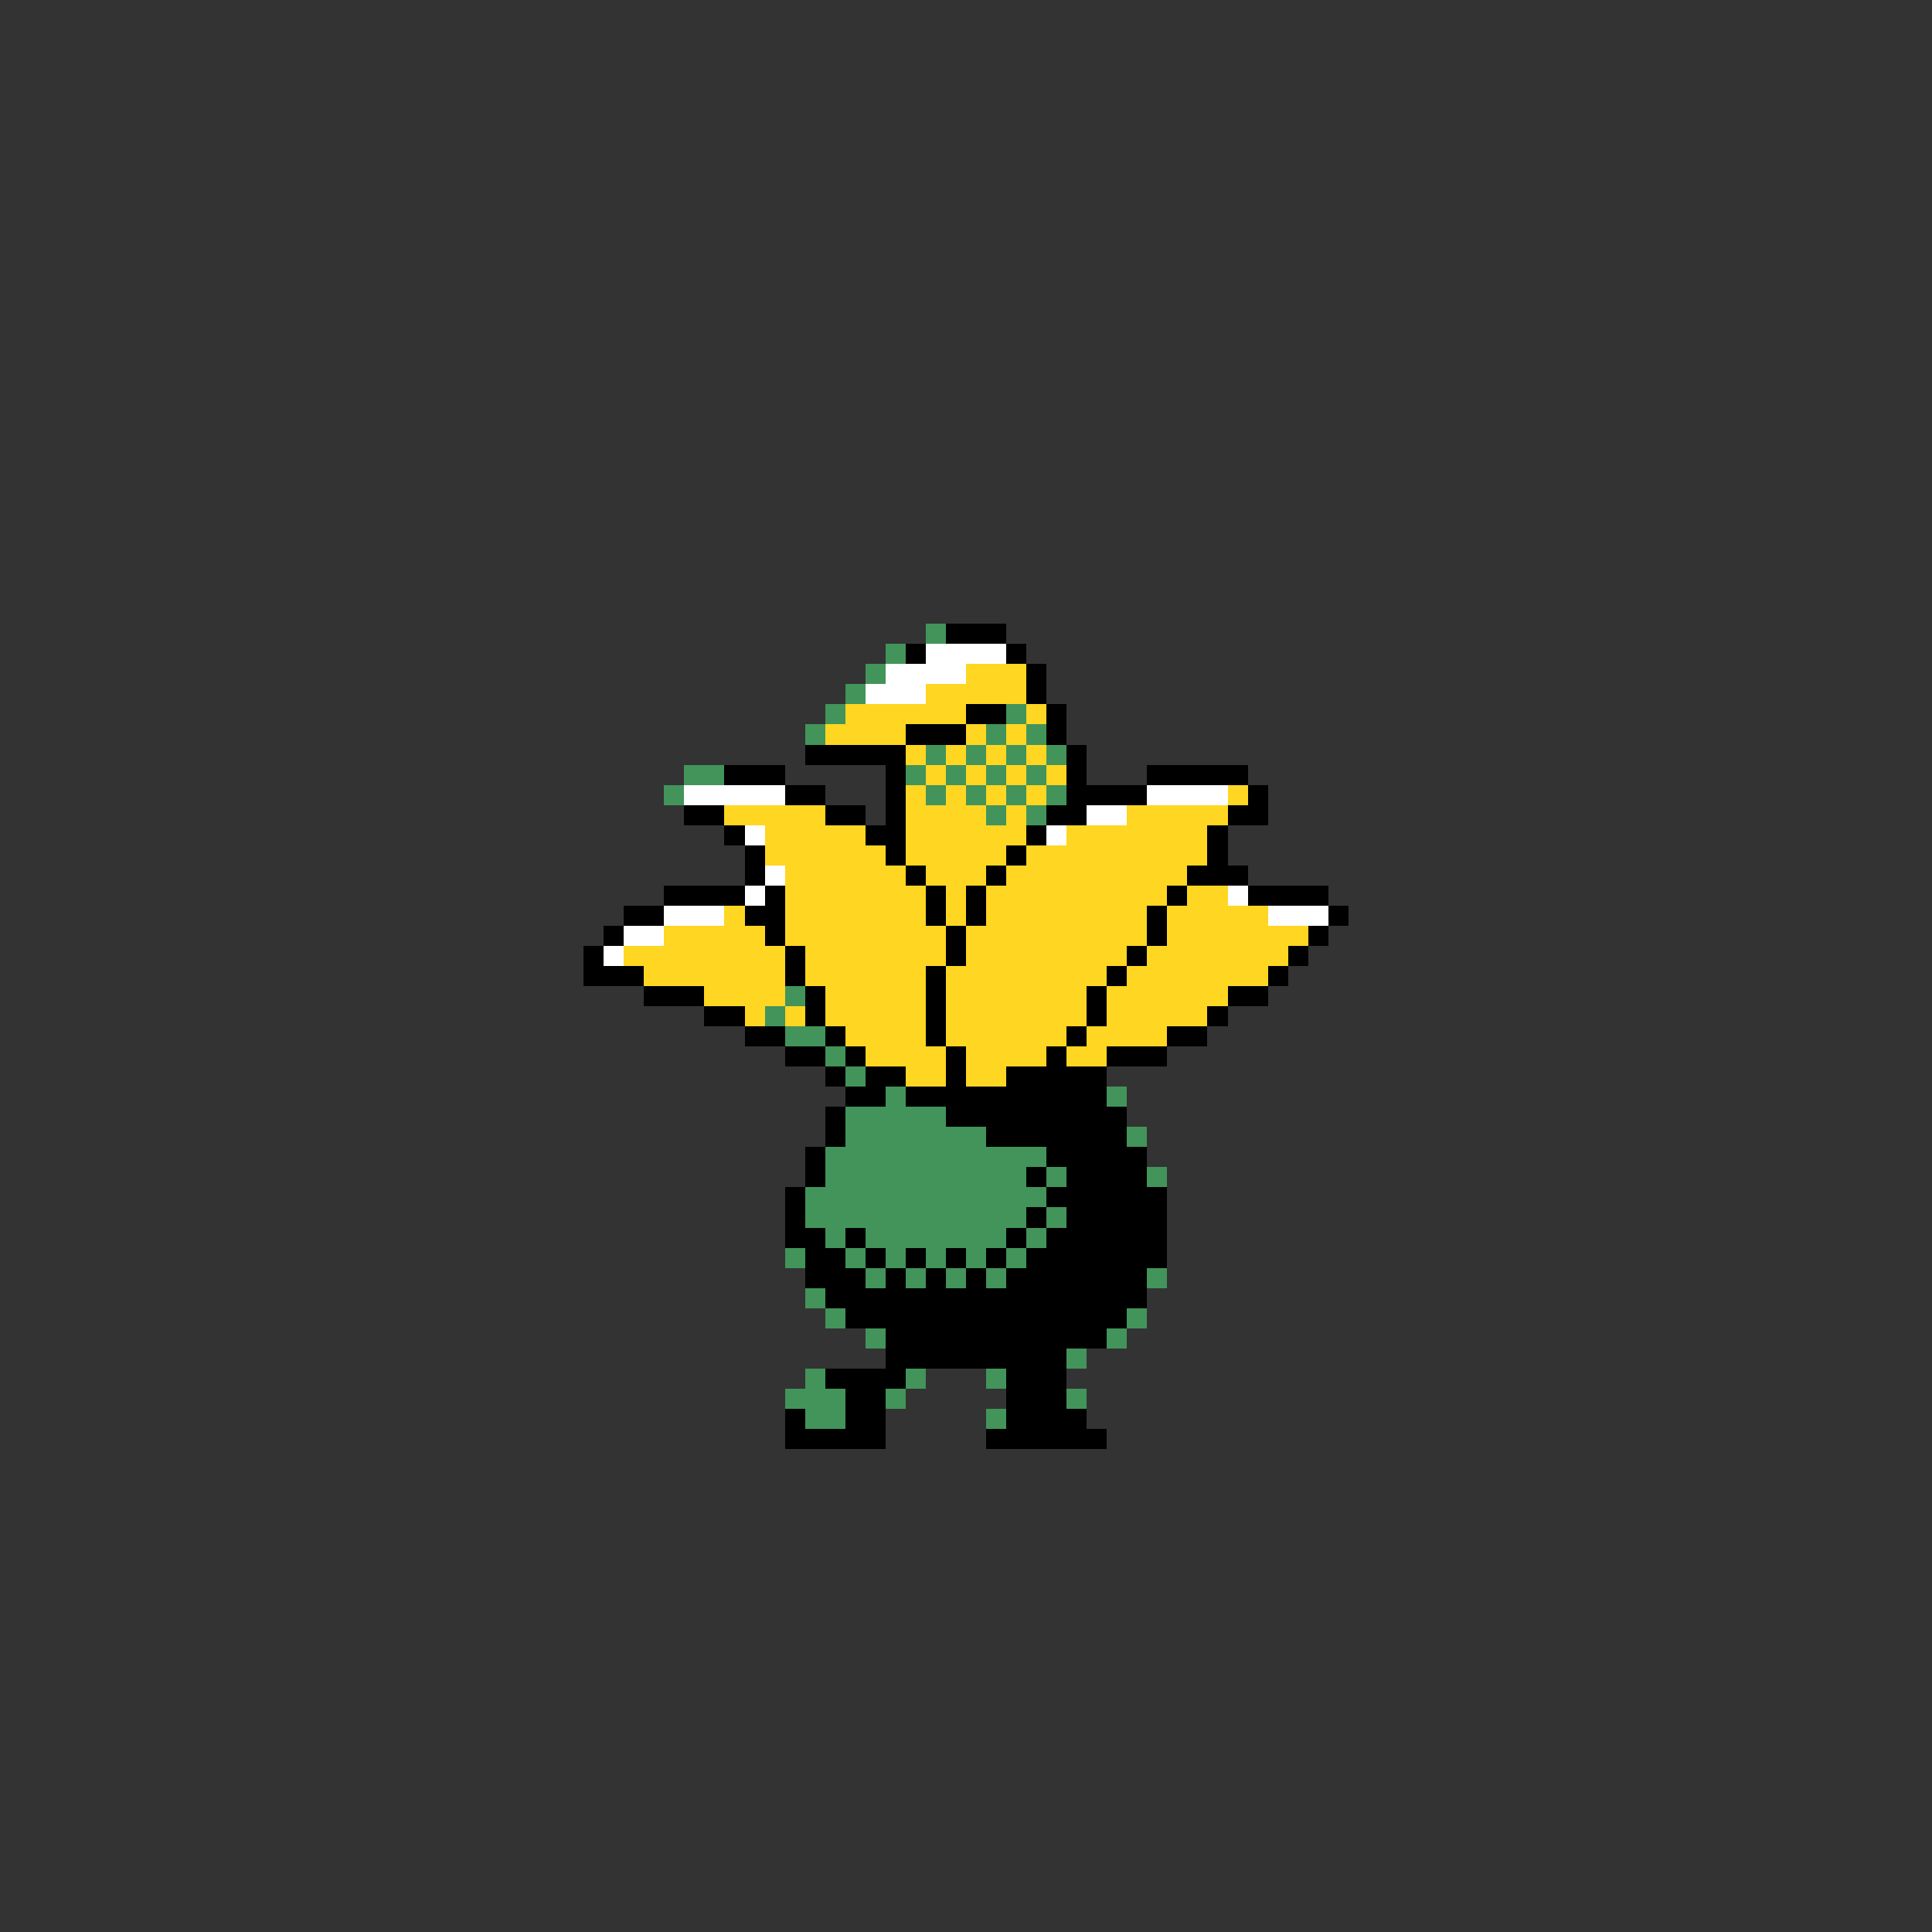 <svg xmlns="http://www.w3.org/2000/svg" viewBox="0 -0.5 96 96" shape-rendering="crispEdges">
<rect x="0" y="-0.5" width="96" height="96" fill="#333333" stroke="none"/>
<path stroke="#42945a" d="M46 31h1M44 32h1M43 33h1M42 34h1M41 35h1M50 35h1M40 36h1M49 36h1M51 36h1M46 37h1M48 37h1M50 37h1M52 37h1M34 38h2M45 38h1M47 38h1M49 38h1M51 38h1M33 39h1M46 39h1M48 39h1M50 39h1M52 39h1M49 40h1M51 40h1M39 49h1M38 50h1M39 51h2M41 52h1M42 53h1M44 54h1M55 54h1M42 55h5M42 56h7M56 56h1M41 57h11M41 58h10M52 58h1M57 58h1M40 59h12M40 60h11M52 60h1M41 61h1M43 61h7M51 61h1M39 62h1M42 62h1M44 62h1M46 62h1M48 62h1M50 62h1M43 63h1M45 63h1M47 63h1M49 63h1M57 63h1M40 64h1M41 65h1M56 65h1M43 66h1M55 66h1M53 67h1M40 68h1M45 68h1M49 68h1M39 69h3M44 69h1M53 69h1M40 70h2M49 70h1" />
<path stroke="#000000" d="M47 31h3M45 32h1M50 32h1M51 33h1M51 34h1M48 35h2M52 35h1M45 36h3M52 36h1M40 37h5M53 37h1M36 38h3M44 38h1M53 38h1M57 38h5M39 39h2M44 39h1M53 39h4M62 39h1M34 40h2M41 40h2M44 40h1M52 40h2M61 40h2M36 41h1M43 41h2M51 41h1M60 41h1M37 42h1M44 42h1M50 42h1M60 42h1M37 43h1M45 43h1M49 43h1M59 43h3M33 44h4M38 44h1M46 44h1M48 44h1M58 44h1M62 44h4M31 45h2M37 45h2M46 45h1M48 45h1M57 45h1M66 45h1M30 46h1M38 46h1M47 46h1M57 46h1M65 46h1M29 47h1M39 47h1M47 47h1M56 47h1M64 47h1M29 48h3M39 48h1M46 48h1M55 48h1M63 48h1M32 49h3M40 49h1M46 49h1M54 49h1M61 49h2M35 50h2M40 50h1M46 50h1M54 50h1M60 50h1M37 51h2M41 51h1M46 51h1M53 51h1M58 51h2M39 52h2M42 52h1M47 52h1M52 52h1M55 52h3M41 53h1M43 53h2M47 53h1M50 53h5M42 54h2M45 54h10M41 55h1M47 55h9M41 56h1M49 56h7M40 57h1M52 57h5M40 58h1M51 58h1M53 58h4M39 59h1M52 59h6M39 60h1M51 60h1M53 60h5M39 61h2M42 61h1M50 61h1M52 61h6M40 62h2M43 62h1M45 62h1M47 62h1M49 62h1M51 62h7M40 63h3M44 63h1M46 63h1M48 63h1M50 63h7M41 64h16M42 65h14M44 66h11M44 67h9M41 68h4M50 68h3M42 69h2M50 69h3M39 70h1M42 70h2M50 70h4M39 71h5M49 71h6" />
<path stroke="#ffffff" d="M46 32h4M44 33h4M43 34h3M34 39h5M57 39h4M54 40h2M37 41h1M52 41h1M38 43h1M37 44h1M61 44h1M33 45h3M63 45h3M31 46h2M30 47h1" />
<path stroke="#ffd621" d="M48 33h3M46 34h5M42 35h6M51 35h1M41 36h4M48 36h1M50 36h1M45 37h1M47 37h1M49 37h1M51 37h1M46 38h1M48 38h1M50 38h1M52 38h1M45 39h1M47 39h1M49 39h1M51 39h1M61 39h1M36 40h5M45 40h4M50 40h1M56 40h5M38 41h5M45 41h6M53 41h7M38 42h6M45 42h5M51 42h9M39 43h6M46 43h3M50 43h9M39 44h7M47 44h1M49 44h9M59 44h2M36 45h1M39 45h7M47 45h1M49 45h8M58 45h5M33 46h5M39 46h8M48 46h9M58 46h7M31 47h8M40 47h7M48 47h8M57 47h7M32 48h7M40 48h6M47 48h8M56 48h7M35 49h4M41 49h5M47 49h7M55 49h6M37 50h1M39 50h1M41 50h5M47 50h7M55 50h5M42 51h4M47 51h6M54 51h4M43 52h4M48 52h4M53 52h2M45 53h2M48 53h2" />
</svg>